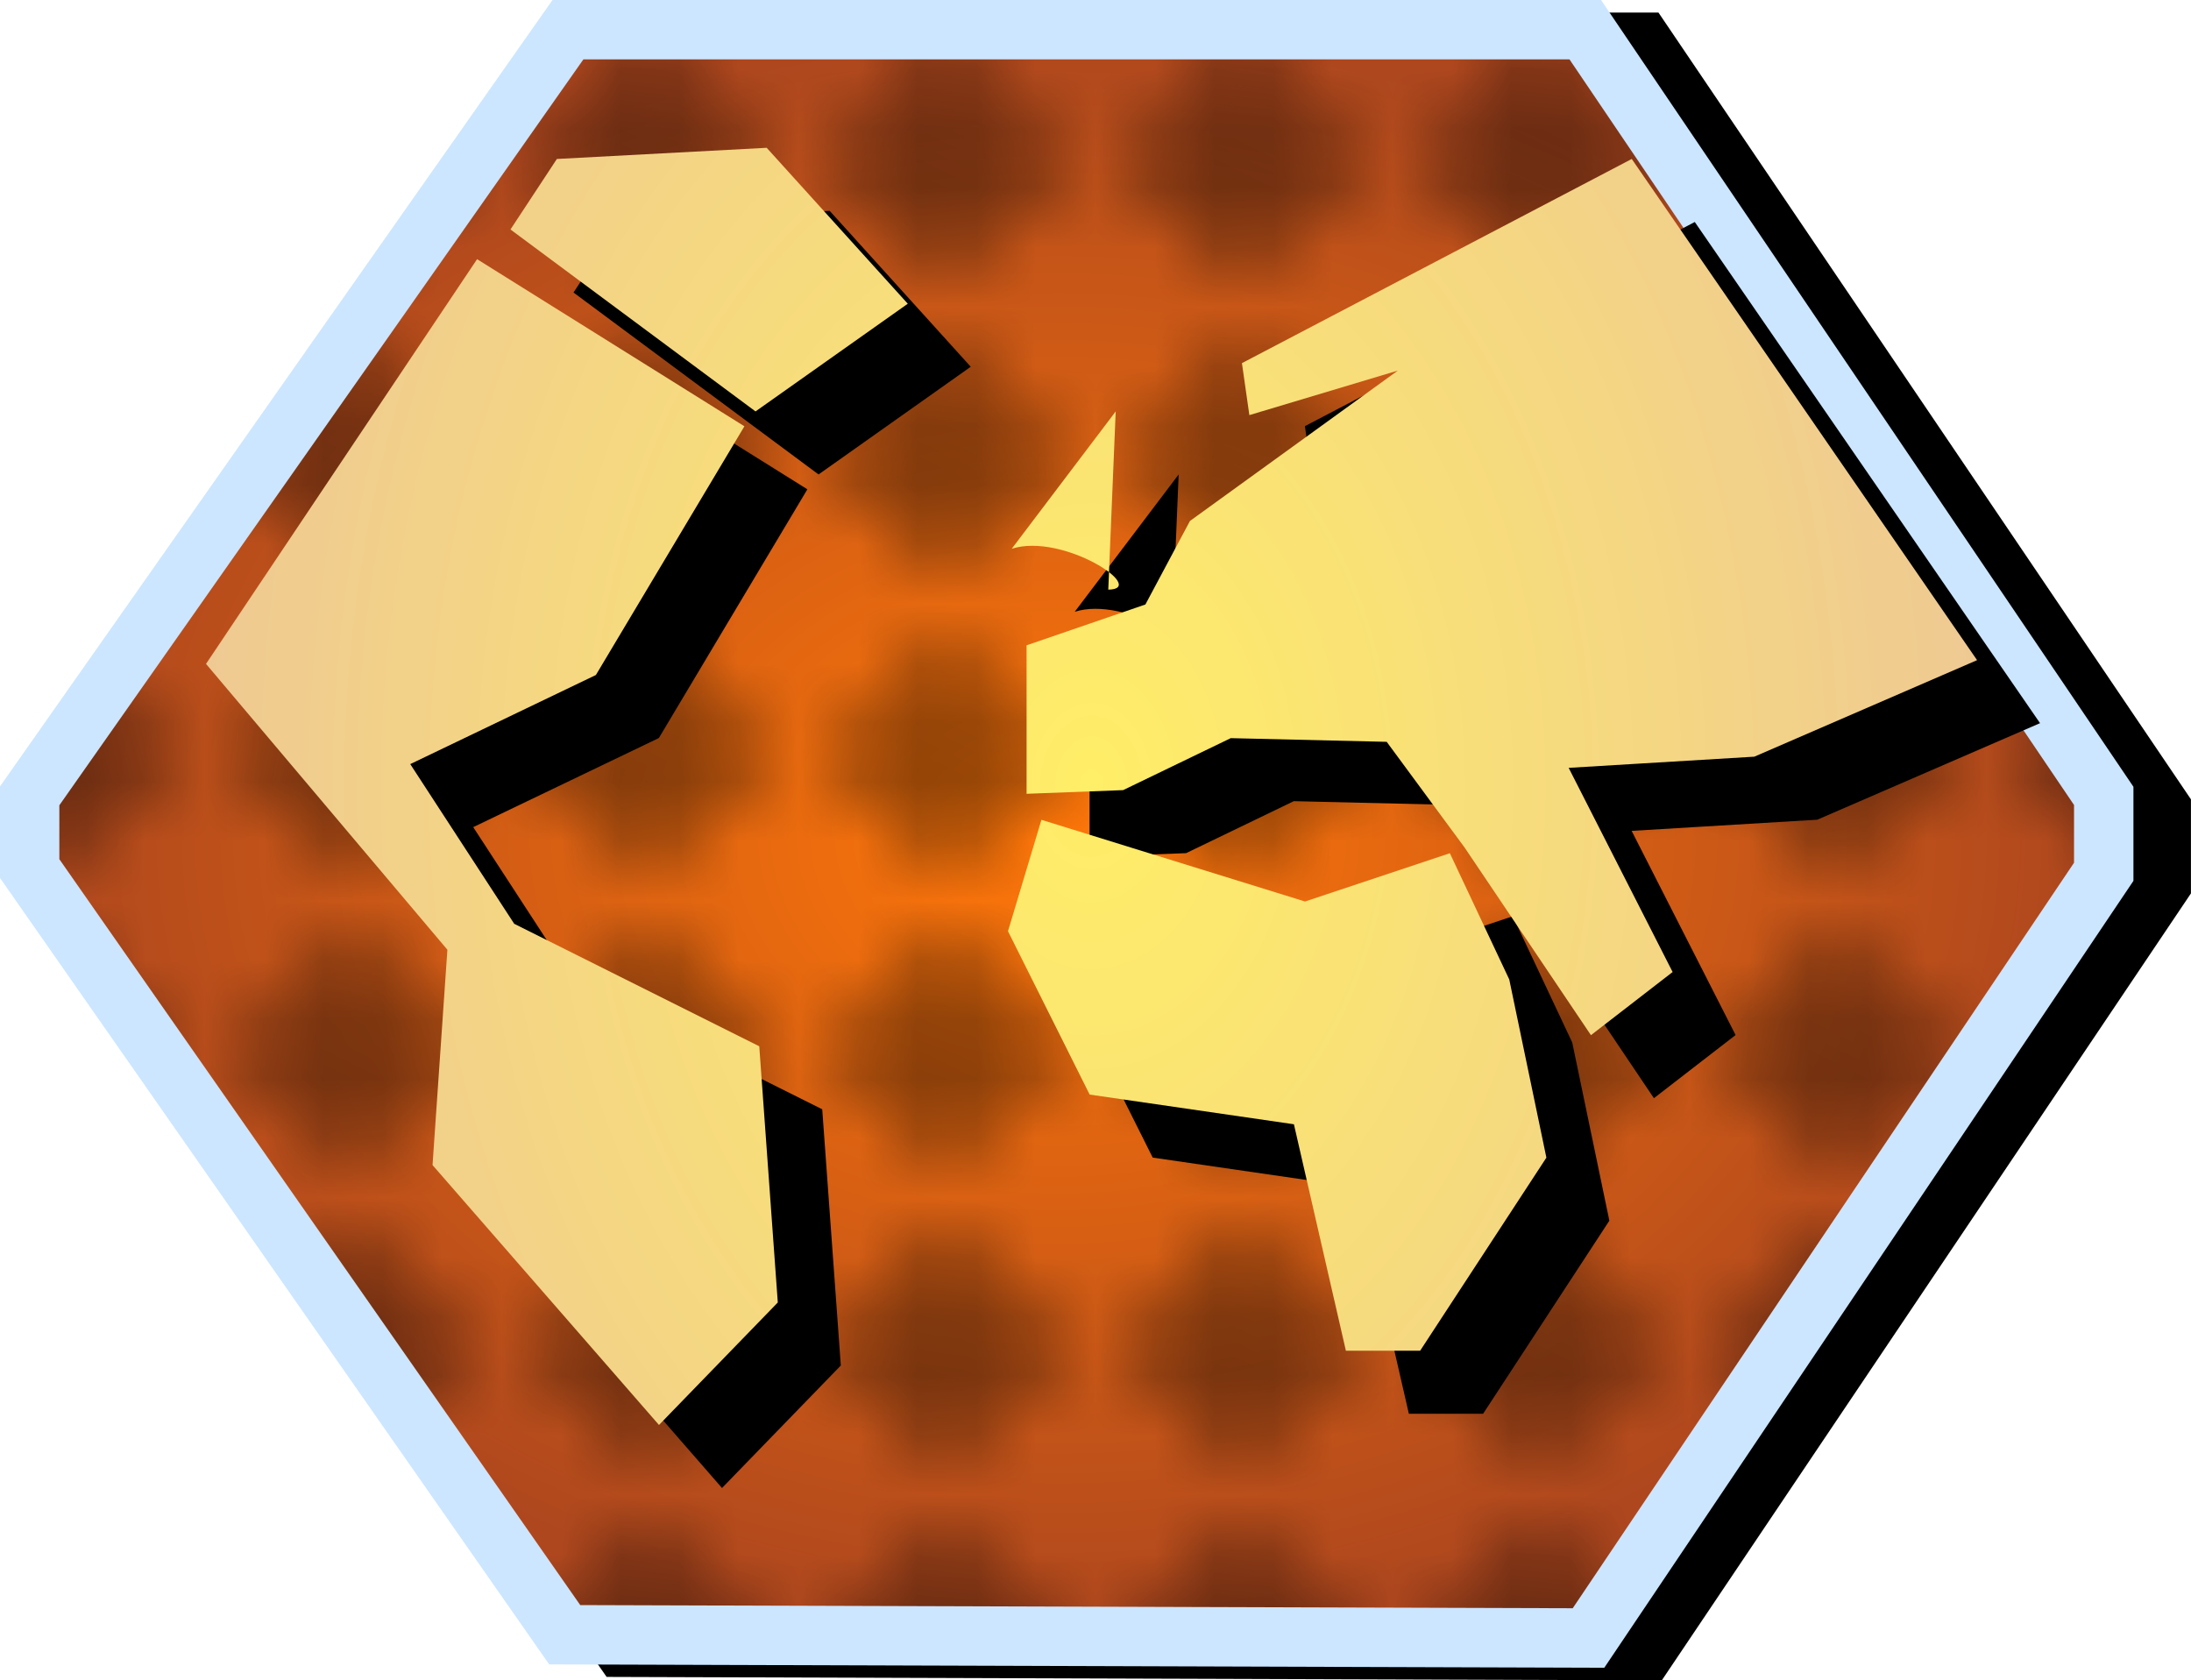 <svg xmlns="http://www.w3.org/2000/svg" xmlns:cc="http://web.resource.org/cc/" xmlns:svg="http://www.w3.org/2000/svg" xmlns:xlink="http://www.w3.org/1999/xlink" id="svg4822" width="36.882" height="28.286" version="1.0"><defs id="defs4824"><linearGradient id="linearGradient28513"><stop style="stop-color:#ffee67;stop-opacity:1" id="stop28515" offset="0"/><stop id="stop28517" offset=".531" style="stop-color:#e8bba3;stop-opacity:1"/><stop style="stop-color:#f28144;stop-opacity:1" id="stop28519" offset="1"/></linearGradient><radialGradient id="radialGradient26563" cx="18.594" cy="13" r="14.906" fx="18.594" fy="13" gradientTransform="matrix(2.61,0,0,3.606,-30.109,-4.753)" gradientUnits="userSpaceOnUse" xlink:href="#linearGradient28513"/><pattern id="pattern23621" width="4.07" height="4.031" patternTransform="translate(16.101,48.074)" patternUnits="userSpaceOnUse"><path id="path22650" d="M 0.5,2.055 L 3.57,2.055 M 1.984,0.5 L 1.984,3.531" style="opacity:.5;fill:none;fill-rule:evenodd;stroke:#000;stroke-width:1px;stroke-linecap:square;stroke-linejoin:miter;stroke-opacity:1"/></pattern><pattern id="pattern24595" patternTransform="translate(14.51,45.953)" xlink:href="#pattern23621"/><pattern id="pattern26561" patternTransform="translate(13.985,74.552)" xlink:href="#pattern24595"/><linearGradient id="linearGradient29490"><stop id="stop29492" offset="0" style="stop-color:#ff7709;stop-opacity:1"/><stop id="stop29494" offset="1" style="stop-color:#ae471e;stop-opacity:1"/></linearGradient><radialGradient id="radialGradient26559" cx="23.558" cy="21.763" r="17.457" fx="23.558" fy="21.763" gradientTransform="matrix(1,0,0,0.775,-5.688,26.059)" gradientUnits="userSpaceOnUse" xlink:href="#linearGradient29490"/></defs><g id="layer1" transform="translate(-270.131,-692.505)"><g id="g4815" transform="translate(270.084,663.614)"><path id="path26549" d="M 10.576,29.602 L 27.699,29.602 L 36.428,42.5 L 36.428,43.778 L 27.755,56.677 L 10.52,56.621 L 1.514,43.723 L 1.514,42.5 L 10.576,29.602 z" style="fill:#000;fill-opacity:1;fill-rule:evenodd;stroke:#000;stroke-width:1px;stroke-linecap:butt;stroke-linejoin:miter;stroke-opacity:1"/><path style="fill:url(#radialGradient26559);fill-opacity:1;fill-rule:evenodd;stroke:none;stroke-width:1px;stroke-linecap:butt;stroke-linejoin:miter;stroke-opacity:1" id="path26551" d="M 9.475,29.397 L 26.599,29.397 L 35.327,42.296 L 35.327,43.574 L 26.654,56.472 L 9.42,56.417 L 0.413,43.519 L 0.413,42.296 L 9.475,29.397 z"/><path style="fill:url(#pattern26561);fill-opacity:1;fill-rule:evenodd;stroke:#cce6ff;stroke-width:1px;stroke-linecap:butt;stroke-linejoin:miter;stroke-opacity:1" id="path26553" d="M 9.608,29.39 L 26.732,29.39 L 35.46,42.289 L 35.46,43.567 L 26.787,56.465 L 9.553,56.41 L 0.546,43.512 L 0.546,42.289 L 9.608,29.39 z"/><path id="path26555" d="M 28.576,32.628 L 22.013,36.065 L 22.138,36.94 L 24.638,36.19 L 21.138,38.721 L 20.388,40.128 L 18.388,40.815 L 18.388,43.315 L 20.013,43.253 L 21.826,42.378 L 24.451,42.44 L 25.763,44.221 L 27.888,47.378 L 29.263,46.315 L 27.513,42.878 L 30.638,42.69 L 34.388,41.065 L 28.576,32.628 z M 19.888,36.878 L 19.763,39.878 C 20.448,39.869 18.998,38.913 18.138,39.19 L 19.888,36.878 z M 18.076,45.628 L 18.638,43.753 L 23.076,45.128 L 25.513,44.315 L 26.513,46.44 L 27.138,49.44 L 25.013,52.69 L 23.763,52.69 L 22.888,48.878 L 19.451,48.378 L 18.076,45.628 z M 14.013,32.44 L 16.388,35.065 L 13.826,36.878 L 9.701,33.815 L 10.482,32.628 L 14.013,32.44 z M 13.638,37.128 L 11.138,41.315 L 8.013,42.815 L 9.763,45.503 L 13.888,47.565 L 14.201,51.878 L 12.201,53.94 L 8.388,49.565 L 8.638,45.94 L 4.576,41.128 L 9.138,34.315 L 13.638,37.128 z" style="fill:#000;fill-opacity:1;fill-rule:evenodd;stroke:none;stroke-width:1px;stroke-linecap:butt;stroke-linejoin:miter;stroke-opacity:1"/><path style="fill:url(#radialGradient26563);fill-opacity:1;fill-rule:evenodd;stroke:none;stroke-width:1px;stroke-linecap:butt;stroke-linejoin:miter;stroke-opacity:1" id="path26557" d="M 27.515,31.567 L 20.953,35.004 L 21.078,35.879 L 23.578,35.129 L 20.078,37.661 L 19.328,39.067 L 17.328,39.754 L 17.328,42.254 L 18.953,42.192 L 20.765,41.317 L 23.39,41.379 L 24.703,43.161 L 26.828,46.317 L 28.203,45.254 L 26.453,41.817 L 29.578,41.629 L 33.328,40.004 L 27.515,31.567 z M 18.828,35.817 L 18.703,38.817 C 19.387,38.809 17.938,37.853 17.078,38.129 L 18.828,35.817 z M 17.015,44.567 L 17.578,42.692 L 22.015,44.067 L 24.453,43.254 L 25.453,45.379 L 26.078,48.379 L 23.953,51.629 L 22.703,51.629 L 21.828,47.817 L 18.39,47.317 L 17.015,44.567 z M 12.953,31.379 L 15.328,34.004 L 12.765,35.817 L 8.64,32.754 L 9.421,31.567 L 12.953,31.379 z M 12.578,36.067 L 10.078,40.254 L 6.953,41.754 L 8.703,44.442 L 12.828,46.504 L 13.14,50.817 L 11.14,52.879 L 7.328,48.504 L 7.578,44.879 L 3.515,40.067 L 8.078,33.254 L 12.578,36.067 z"/></g></g></svg>